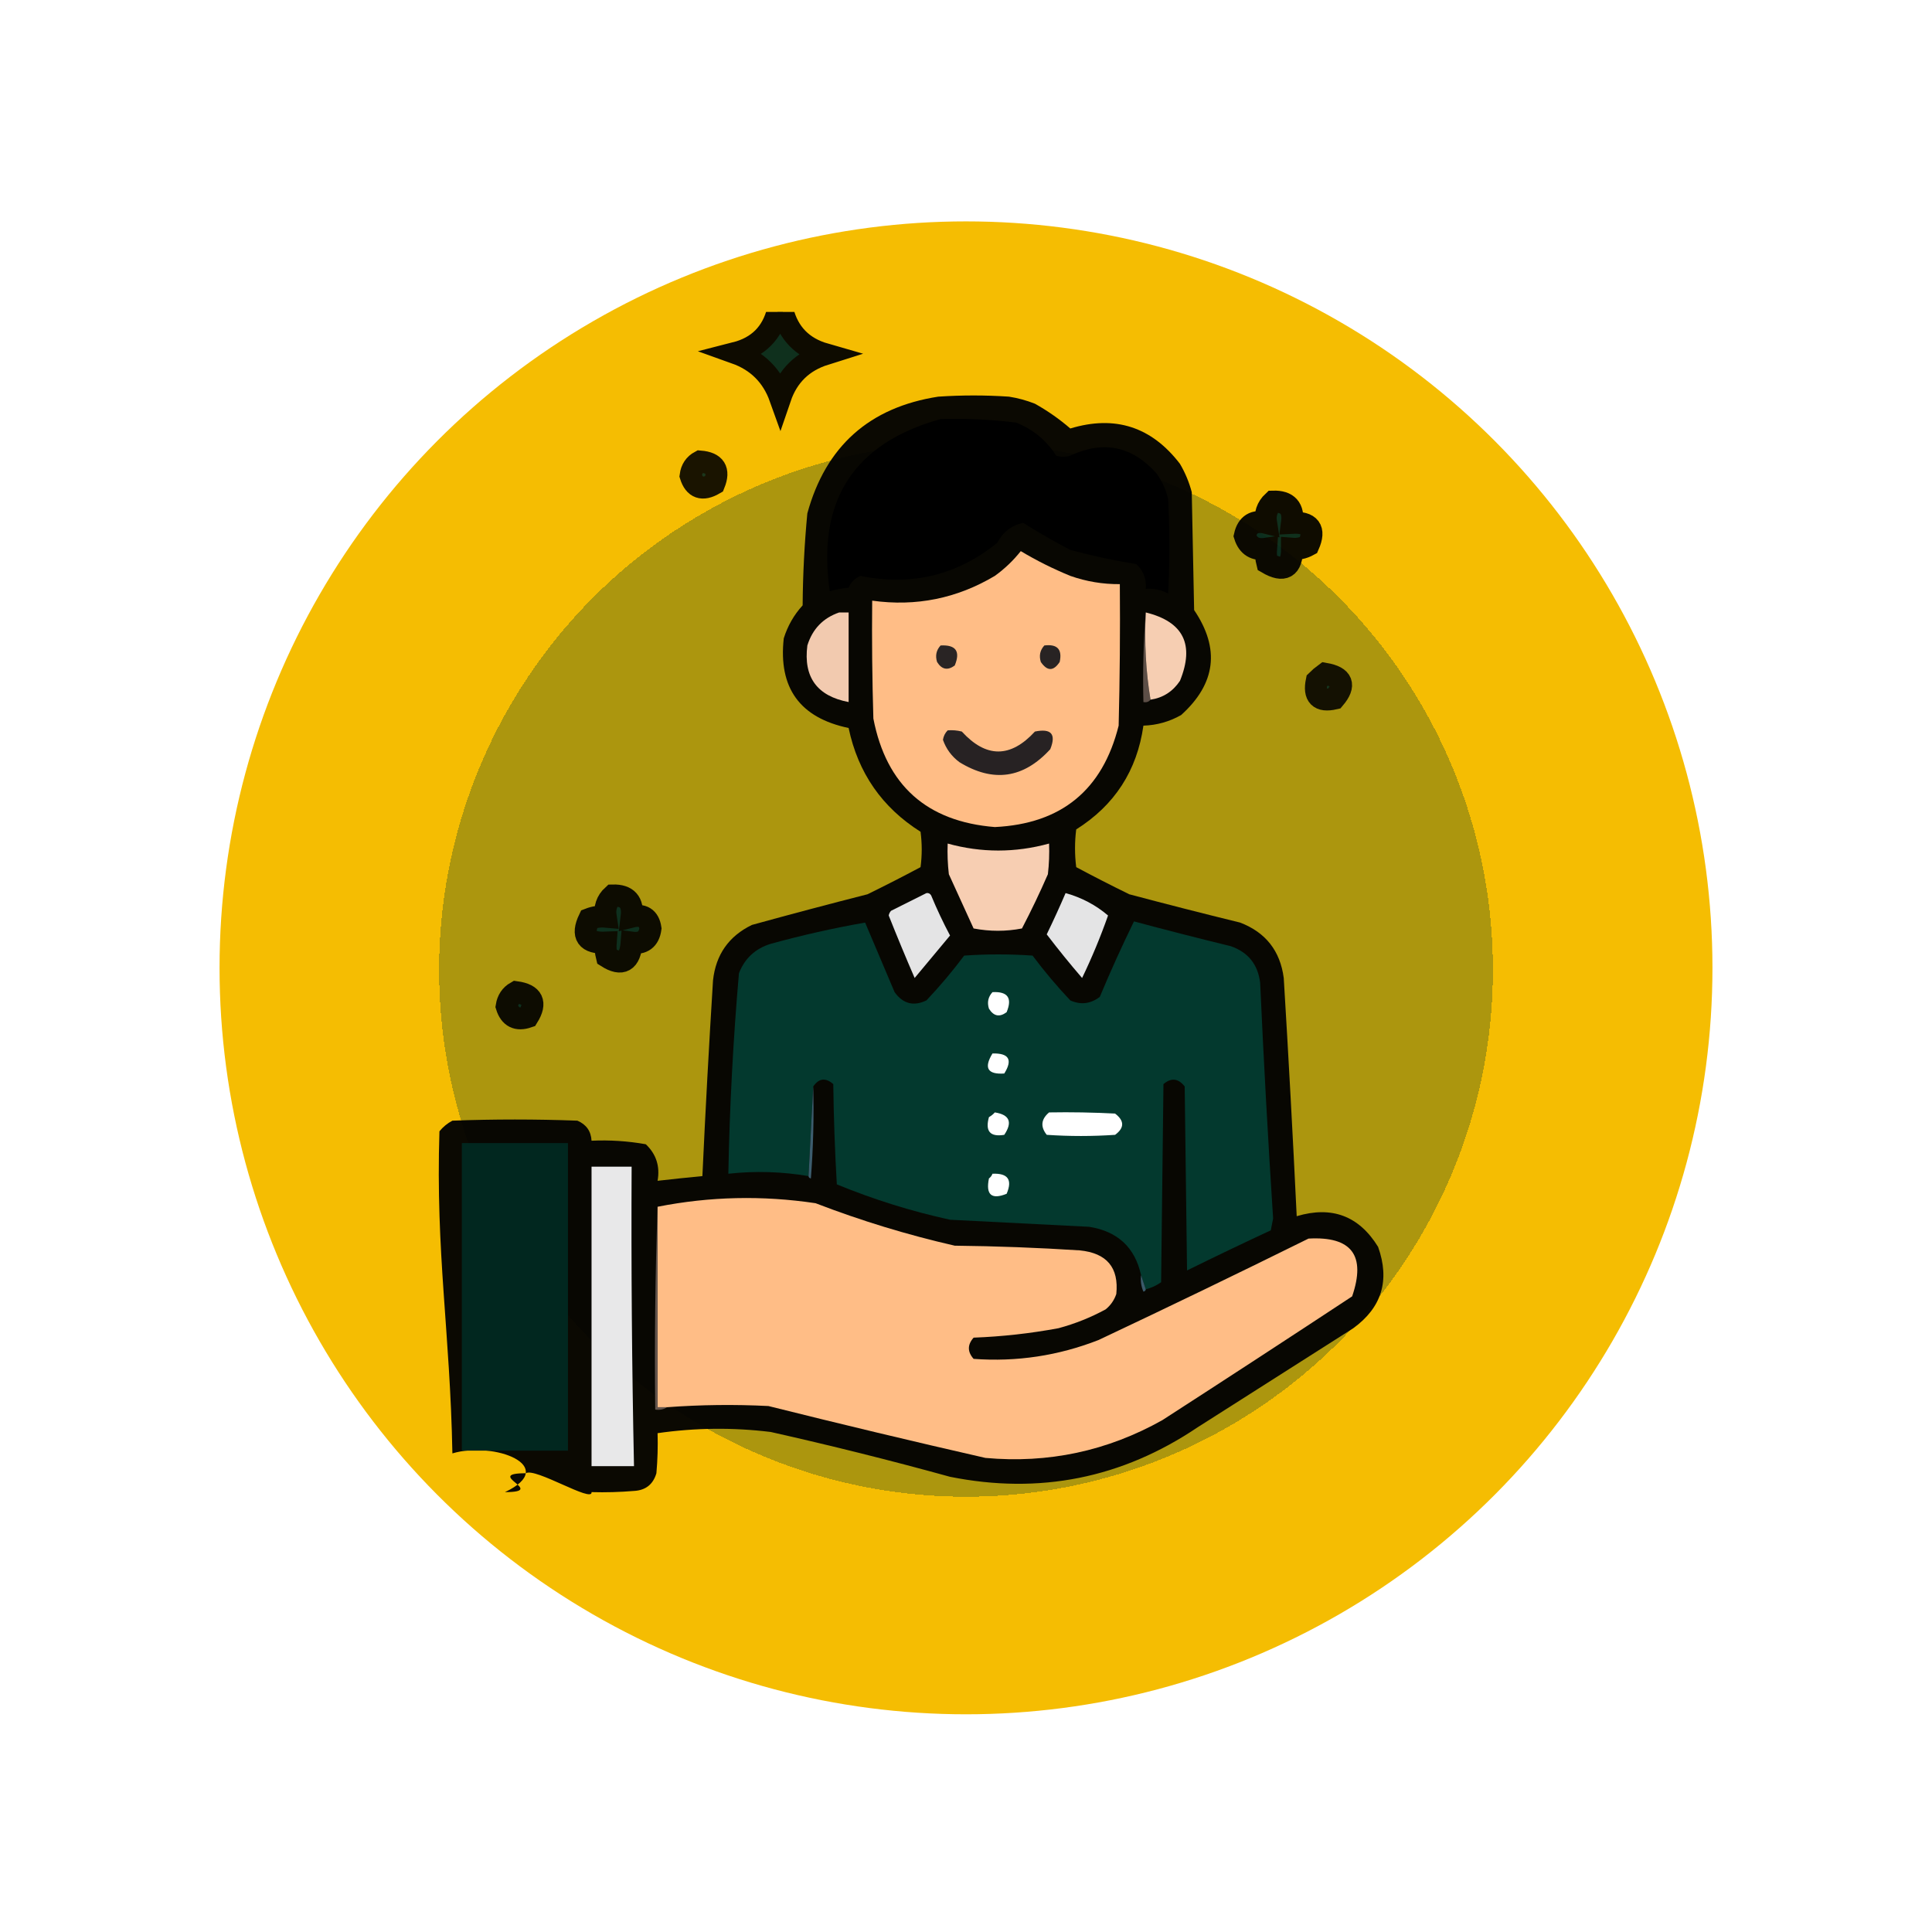 <svg width="88" height="88" viewBox="0 0 88 88" fill="none" xmlns="http://www.w3.org/2000/svg">
<g filter="url(#filter0_d_244_5767)">
<circle cx="44" cy="42.2" r="34" fill="#F5BD02"/>
</g>
<g filter="url(#filter1_d_244_5767)">
<circle cx="44" cy="42.2" r="24" fill="#03392E" fill-opacity="0.3" shape-rendering="crispEdges"/>
</g>
<g clip-path="url(#clip0_244_5767)">
<g opacity="0.938">
<path d="M35.645 14.146C35.904 15.174 36.549 15.837 37.579 16.133C36.562 16.453 35.881 17.115 35.538 18.12C35.18 17.118 34.5 16.437 33.497 16.079C34.532 15.815 35.176 15.17 35.431 14.146H35.645Z" fill="#01271F"/>
<path d="M35.645 14.146C35.904 15.174 36.549 15.837 37.579 16.133C36.562 16.453 35.881 17.115 35.538 18.12C35.18 17.118 34.5 16.437 33.497 16.079C34.532 15.815 35.176 15.17 35.431 14.146H35.645Z" stroke="black"/>
</g>
<path opacity="0.964" fill-rule="evenodd" clip-rule="evenodd" d="M23.948 67.105C21.979 67.105 24.969 67.964 23 67.964C25.501 66.782 22.5 65.633 20.606 66.2C20.501 60.645 19.839 57.075 20.016 51.529C20.181 51.327 20.378 51.166 20.606 51.045C22.504 50.974 24.402 50.974 26.3 51.045C26.705 51.218 26.92 51.522 26.944 51.958C27.776 51.92 28.599 51.974 29.415 52.119C29.89 52.569 30.069 53.124 29.952 53.784C30.631 53.706 31.312 53.634 31.993 53.57C32.13 50.597 32.292 47.625 32.477 44.654C32.605 43.482 33.196 42.64 34.249 42.129C35.999 41.647 37.753 41.181 39.513 40.733C40.327 40.335 41.132 39.923 41.93 39.497C42.001 38.96 42.001 38.423 41.93 37.886C40.175 36.778 39.083 35.203 38.653 33.159C36.434 32.695 35.449 31.334 35.699 29.077C35.876 28.51 36.162 28.008 36.559 27.573C36.569 26.172 36.641 24.776 36.773 23.384C37.612 20.325 39.6 18.553 42.735 18.067C43.81 17.995 44.884 17.995 45.958 18.067C46.364 18.13 46.758 18.238 47.14 18.389C47.719 18.713 48.256 19.089 48.751 19.517C50.786 18.9 52.451 19.437 53.746 21.128C53.984 21.533 54.163 21.963 54.283 22.417C54.319 24.208 54.355 25.998 54.391 27.788C55.579 29.545 55.383 31.138 53.8 32.569C53.265 32.872 52.692 33.033 52.081 33.052C51.79 35.102 50.77 36.677 49.02 37.779C48.948 38.351 48.948 38.924 49.02 39.497C49.817 39.923 50.623 40.335 51.437 40.733C53.115 41.179 54.798 41.609 56.485 42.022C57.648 42.467 58.311 43.309 58.473 44.546C58.693 48.162 58.89 51.778 59.063 55.396C60.665 54.917 61.9 55.383 62.77 56.792C63.315 58.317 62.939 59.553 61.642 60.498C59.278 62.002 56.915 63.506 54.552 65.01C51.109 67.331 47.35 68.083 43.273 67.266C40.567 66.519 37.846 65.839 35.108 65.225C33.387 65.014 31.669 65.032 29.952 65.279C29.97 65.888 29.952 66.497 29.898 67.105C29.748 67.613 29.408 67.881 28.878 67.91C28.234 67.964 27.59 67.982 26.944 67.964C27.006 68.473 24.368 66.826 23.948 67.105Z" fill="#030303"/>
<path fill-rule="evenodd" clip-rule="evenodd" d="M42.843 19.087C43.993 19.054 45.139 19.107 46.28 19.248C47.048 19.55 47.657 20.052 48.106 20.752C48.321 20.824 48.536 20.824 48.751 20.752C50.26 20.05 51.567 20.319 52.672 21.558C52.933 21.912 53.112 22.306 53.209 22.739C53.28 24.172 53.28 25.604 53.209 27.036C52.892 26.867 52.552 26.795 52.188 26.822C52.224 26.373 52.081 25.997 51.759 25.694C50.745 25.531 49.742 25.316 48.751 25.049C48.013 24.663 47.297 24.251 46.602 23.814C46.071 23.933 45.677 24.238 45.421 24.727C43.596 26.203 41.519 26.705 39.19 26.231C38.94 26.338 38.761 26.517 38.653 26.768C38.361 26.797 38.074 26.851 37.794 26.929C37.197 22.806 38.88 20.192 42.843 19.087Z" fill="black"/>
<g opacity="0.893">
<path d="M31.886 21.021C32.569 21.076 32.783 21.416 32.53 22.041C31.991 22.354 31.633 22.229 31.456 21.665C31.495 21.369 31.639 21.154 31.886 21.021Z" fill="#01271F"/>
<path d="M31.886 21.021C32.569 21.076 32.783 21.416 32.53 22.041C31.991 22.354 31.633 22.229 31.456 21.665C31.495 21.369 31.639 21.154 31.886 21.021Z" stroke="black"/>
</g>
<g opacity="0.937">
<path d="M57.989 22.847C58.651 22.828 58.937 23.151 58.849 23.814C59.671 23.769 59.922 24.109 59.601 24.834C59.367 24.963 59.116 25.017 58.849 24.995C58.852 25.867 58.476 26.082 57.721 25.64C57.667 25.428 57.65 25.213 57.667 24.995C57.169 25.069 56.847 24.872 56.7 24.405C56.818 23.883 57.14 23.686 57.667 23.814C57.605 23.426 57.713 23.104 57.989 22.847Z" fill="#01271F"/>
<path d="M57.989 22.847C58.651 22.828 58.937 23.151 58.849 23.814C59.671 23.769 59.922 24.109 59.601 24.834C59.367 24.963 59.116 25.017 58.849 24.995C58.852 25.867 58.476 26.082 57.721 25.64C57.667 25.428 57.65 25.213 57.667 24.995C57.169 25.069 56.847 24.872 56.7 24.405C56.818 23.883 57.14 23.686 57.667 23.814C57.605 23.426 57.713 23.104 57.989 22.847Z" stroke="black"/>
</g>
<path fill-rule="evenodd" clip-rule="evenodd" d="M46.495 25.103C47.207 25.53 47.959 25.906 48.751 26.231C49.481 26.488 50.233 26.613 51.007 26.607C51.025 28.755 51.007 30.904 50.953 33.052C50.221 35.986 48.341 37.525 45.313 37.671C42.215 37.421 40.371 35.774 39.781 32.73C39.727 30.94 39.709 29.149 39.727 27.359C41.724 27.636 43.586 27.26 45.313 26.231C45.761 25.908 46.155 25.532 46.495 25.103Z" fill="#FFBD86"/>
<path fill-rule="evenodd" clip-rule="evenodd" d="M38.224 27.896C38.367 27.896 38.51 27.896 38.654 27.896C38.654 29.256 38.654 30.617 38.654 31.978C37.216 31.705 36.589 30.845 36.774 29.4C37.008 28.649 37.491 28.148 38.224 27.896Z" fill="#F2CAAF"/>
<path fill-rule="evenodd" clip-rule="evenodd" d="M52.188 27.896C52.119 29.261 52.191 30.586 52.403 31.87C52.327 31.968 52.22 32.003 52.081 31.978C52.046 30.598 52.082 29.237 52.188 27.896Z" fill="#5D4F47"/>
<path fill-rule="evenodd" clip-rule="evenodd" d="M52.189 27.896C53.9 28.317 54.42 29.355 53.746 31.011C53.421 31.498 52.974 31.785 52.404 31.87C52.191 30.586 52.119 29.261 52.189 27.896Z" fill="#F6CEB2"/>
<path fill-rule="evenodd" clip-rule="evenodd" d="M42.843 29.4C43.54 29.363 43.755 29.667 43.487 30.313C43.164 30.551 42.895 30.498 42.682 30.152C42.592 29.865 42.646 29.614 42.843 29.4Z" fill="#292424"/>
<path fill-rule="evenodd" clip-rule="evenodd" d="M47.569 29.4C48.16 29.328 48.393 29.578 48.267 30.152C47.986 30.579 47.7 30.579 47.408 30.152C47.319 29.865 47.372 29.614 47.569 29.4Z" fill="#282323"/>
<g opacity="0.885">
<path d="M60.352 30.689C61.156 30.829 61.299 31.205 60.782 31.817C60.099 31.976 59.83 31.707 59.976 31.011C60.099 30.889 60.224 30.782 60.352 30.689Z" fill="#01271F"/>
<path d="M60.352 30.689C61.156 30.829 61.299 31.205 60.782 31.817C60.099 31.976 59.83 31.707 59.976 31.011C60.099 30.889 60.224 30.782 60.352 30.689Z" stroke="black"/>
</g>
<path fill-rule="evenodd" clip-rule="evenodd" d="M43.165 33.267C43.383 33.249 43.598 33.267 43.81 33.321C44.916 34.531 46.026 34.531 47.14 33.321C47.884 33.169 48.116 33.437 47.838 34.126C46.618 35.46 45.24 35.657 43.702 34.717C43.344 34.45 43.093 34.109 42.95 33.697C42.977 33.528 43.049 33.384 43.165 33.267Z" fill="#272223"/>
<path fill-rule="evenodd" clip-rule="evenodd" d="M43.165 38.423C44.7 38.847 46.24 38.847 47.784 38.423C47.802 38.89 47.784 39.355 47.73 39.82C47.366 40.656 46.972 41.48 46.549 42.29C45.821 42.431 45.087 42.431 44.346 42.29C43.971 41.467 43.595 40.643 43.219 39.82C43.165 39.355 43.147 38.89 43.165 38.423Z" fill="#F7CEB2"/>
<g opacity="0.918">
<path d="M27.911 40.787C28.564 40.77 28.85 41.092 28.77 41.754C29.27 41.629 29.557 41.808 29.629 42.291C29.561 42.788 29.274 43.003 28.77 42.935C28.703 43.8 28.327 44.015 27.642 43.58C27.589 43.368 27.571 43.153 27.588 42.935C26.727 42.971 26.476 42.613 26.836 41.861C27.078 41.767 27.328 41.731 27.588 41.754C27.527 41.361 27.634 41.039 27.911 40.787Z" fill="#01271F"/>
<path d="M27.911 40.787C28.564 40.77 28.85 41.092 28.77 41.754C29.27 41.629 29.557 41.808 29.629 42.291C29.561 42.788 29.274 43.003 28.77 42.935C28.703 43.8 28.327 44.015 27.642 43.58C27.589 43.368 27.571 43.153 27.588 42.935C26.727 42.971 26.476 42.613 26.836 41.861C27.078 41.767 27.328 41.731 27.588 41.754C27.527 41.361 27.634 41.039 27.911 40.787Z" stroke="black"/>
</g>
<path fill-rule="evenodd" clip-rule="evenodd" d="M42.198 40.679C42.292 40.665 42.364 40.701 42.413 40.786C42.672 41.411 42.959 42.02 43.273 42.612C42.734 43.261 42.197 43.906 41.661 44.546C41.253 43.604 40.859 42.655 40.48 41.7C40.495 41.617 40.531 41.545 40.587 41.485C41.134 41.211 41.671 40.943 42.198 40.679Z" fill="#E4E4E5"/>
<path fill-rule="evenodd" clip-rule="evenodd" d="M48.536 40.679C49.266 40.882 49.91 41.222 50.47 41.7C50.127 42.674 49.733 43.623 49.288 44.546C48.732 43.901 48.195 43.238 47.677 42.559C47.979 41.936 48.266 41.31 48.536 40.679Z" fill="#E4E4E5"/>
<path fill-rule="evenodd" clip-rule="evenodd" d="M52.188 58.726C52.117 58.511 52.045 58.296 51.974 58.081C51.696 56.82 50.909 56.086 49.61 55.879C47.498 55.774 45.385 55.666 43.273 55.557C41.506 55.171 39.787 54.634 38.116 53.946C38.028 52.432 37.974 50.91 37.955 49.38C37.605 49.074 37.301 49.11 37.042 49.487C36.97 50.848 36.899 52.209 36.827 53.57C35.613 53.364 34.395 53.328 33.175 53.462C33.233 50.413 33.394 47.37 33.658 44.331C33.921 43.653 34.404 43.205 35.108 42.989C36.533 42.596 37.965 42.274 39.405 42.022C39.852 43.076 40.3 44.133 40.748 45.191C41.13 45.722 41.613 45.848 42.198 45.567C42.812 44.918 43.385 44.237 43.917 43.526C44.955 43.454 45.994 43.454 47.032 43.526C47.565 44.237 48.138 44.918 48.751 45.567C49.225 45.78 49.672 45.727 50.094 45.406C50.584 44.235 51.103 43.089 51.651 41.968C53.114 42.361 54.582 42.737 56.056 43.096C56.846 43.369 57.294 43.924 57.398 44.761C57.56 48.344 57.757 51.925 57.989 55.503C57.953 55.682 57.918 55.861 57.882 56.04C56.602 56.635 55.331 57.244 54.068 57.867C54.033 55.074 53.997 52.281 53.961 49.487C53.67 49.114 53.348 49.078 52.994 49.38C52.958 52.388 52.922 55.396 52.887 58.404C52.673 58.556 52.44 58.663 52.188 58.726Z" fill="#03392E"/>
<path fill-rule="evenodd" clip-rule="evenodd" d="M45.206 45.191C45.903 45.154 46.118 45.458 45.85 46.104C45.527 46.343 45.259 46.289 45.045 45.943C44.955 45.656 45.009 45.405 45.206 45.191Z" fill="white"/>
<g opacity="0.921">
<path d="M23.507 45.191C24.267 45.296 24.446 45.672 24.044 46.319C23.552 46.488 23.23 46.327 23.077 45.835C23.124 45.542 23.267 45.328 23.507 45.191Z" fill="#01271F"/>
<path d="M23.507 45.191C24.267 45.296 24.446 45.672 24.044 46.319C23.552 46.488 23.23 46.327 23.077 45.835C23.124 45.542 23.267 45.328 23.507 45.191Z" stroke="black"/>
</g>
<path fill-rule="evenodd" clip-rule="evenodd" d="M45.206 47.984C45.957 47.965 46.136 48.27 45.743 48.897C44.982 48.948 44.803 48.643 45.206 47.984Z" fill="white"/>
<path fill-rule="evenodd" clip-rule="evenodd" d="M37.042 49.487C37.078 50.886 37.042 52.282 36.935 53.677C36.869 53.664 36.834 53.628 36.827 53.57C36.899 52.209 36.97 50.848 37.042 49.487Z" fill="#3C5D6E"/>
<path fill-rule="evenodd" clip-rule="evenodd" d="M45.313 50.669C45.986 50.774 46.129 51.114 45.743 51.69C45.098 51.796 44.866 51.528 45.045 50.884C45.152 50.823 45.241 50.752 45.313 50.669Z" fill="white"/>
<path fill-rule="evenodd" clip-rule="evenodd" d="M47.784 50.669C48.788 50.651 49.79 50.669 50.792 50.723C51.22 51.05 51.22 51.373 50.792 51.69C49.754 51.761 48.715 51.761 47.677 51.69C47.382 51.319 47.418 50.979 47.784 50.669Z" fill="white"/>
<path fill-rule="evenodd" clip-rule="evenodd" d="M21.036 52.066C22.648 52.066 24.259 52.066 25.87 52.066C25.87 56.736 25.87 61.406 25.87 66.076C24.259 66.076 22.648 66.076 21.036 66.076C21.036 61.406 21.036 56.736 21.036 52.066Z" fill="#01271F"/>
<path fill-rule="evenodd" clip-rule="evenodd" d="M26.944 53.14C27.553 53.14 28.162 53.14 28.77 53.14C28.747 57.688 28.782 62.236 28.878 66.782C28.233 66.782 27.589 66.782 26.944 66.782C26.944 62.235 26.944 57.687 26.944 53.14Z" fill="#E8E8E9"/>
<path fill-rule="evenodd" clip-rule="evenodd" d="M45.206 53.462C45.91 53.431 46.124 53.735 45.851 54.375C45.162 54.654 44.893 54.421 45.045 53.677C45.122 53.619 45.176 53.547 45.206 53.462Z" fill="white"/>
<path fill-rule="evenodd" clip-rule="evenodd" d="M30.382 64.097C30.239 64.097 30.095 64.097 29.952 64.097C29.952 61.053 29.952 58.01 29.952 54.966C32.33 54.496 34.729 54.443 37.149 54.805C39.215 55.601 41.328 56.246 43.487 56.739C45.387 56.76 47.285 56.831 49.181 56.953C50.414 57.075 50.969 57.737 50.846 58.941C50.751 59.22 50.59 59.453 50.362 59.639C49.683 60.009 48.967 60.295 48.214 60.498C46.935 60.736 45.647 60.879 44.347 60.928C44.06 61.25 44.06 61.572 44.347 61.895C46.309 62.038 48.207 61.752 50.04 61.035C53.237 59.527 56.424 57.987 59.601 56.416C61.565 56.304 62.227 57.182 61.588 59.048C58.715 60.941 55.832 62.821 52.94 64.688C50.435 66.093 47.749 66.666 44.884 66.406C41.582 65.653 38.288 64.865 35.001 64.043C33.459 63.965 31.92 63.983 30.382 64.097Z" fill="#FFBD86"/>
<path fill-rule="evenodd" clip-rule="evenodd" d="M29.952 54.966C29.952 58.01 29.952 61.053 29.952 64.097C30.096 64.097 30.239 64.097 30.382 64.097C30.23 64.199 30.05 64.235 29.845 64.204C29.809 61.106 29.845 58.027 29.952 54.966Z" fill="#65564E"/>
<path fill-rule="evenodd" clip-rule="evenodd" d="M51.974 58.081C52.045 58.296 52.117 58.511 52.189 58.726C52.182 58.784 52.146 58.82 52.081 58.833C51.977 58.592 51.941 58.342 51.974 58.081Z" fill="#3A5A6A"/>
</g>
<defs>
<filter id="filter0_d_244_5767" x="0.579" y="0.663" width="86.842" height="86.842" filterUnits="userSpaceOnUse" color-interpolation-filters="sRGB">
<feFlood flood-opacity="0" result="BackgroundImageFix"/>
<feColorMatrix in="SourceAlpha" type="matrix" values="0 0 0 0 0 0 0 0 0 0 0 0 0 0 0 0 0 0 127 0" result="hardAlpha"/>
<feOffset dy="1.884"/>
<feGaussianBlur stdDeviation="4.71"/>
<feComposite in2="hardAlpha" operator="out"/>
<feColorMatrix type="matrix" values="0 0 0 0 0.961 0 0 0 0 0.961 0 0 0 0 0.961 0 0 0 0.1 0"/>
<feBlend mode="normal" in2="BackgroundImageFix" result="effect1_dropShadow_244_5767"/>
<feBlend mode="normal" in="SourceGraphic" in2="effect1_dropShadow_244_5767" result="shape"/>
</filter>
<filter id="filter1_d_244_5767" x="12.6" y="12.773" width="62.8" height="62.8" filterUnits="userSpaceOnUse" color-interpolation-filters="sRGB">
<feFlood flood-opacity="0" result="BackgroundImageFix"/>
<feColorMatrix in="SourceAlpha" type="matrix" values="0 0 0 0 0 0 0 0 0 0 0 0 0 0 0 0 0 0 127 0" result="hardAlpha"/>
<feOffset dy="1.973"/>
<feGaussianBlur stdDeviation="3.7"/>
<feComposite in2="hardAlpha" operator="out"/>
<feColorMatrix type="matrix" values="0 0 0 0 0.961 0 0 0 0 0.961 0 0 0 0 0.961 0 0 0 0.05 0"/>
<feBlend mode="normal" in2="BackgroundImageFix" result="effect1_dropShadow_244_5767"/>
<feBlend mode="normal" in="SourceGraphic" in2="effect1_dropShadow_244_5767" result="shape"/>
</filter>
<clipPath id="clip0_244_5767">
<rect width="55" height="55" fill="white" transform="translate(14 14.2)"/>
</clipPath>
</defs>
</svg>
